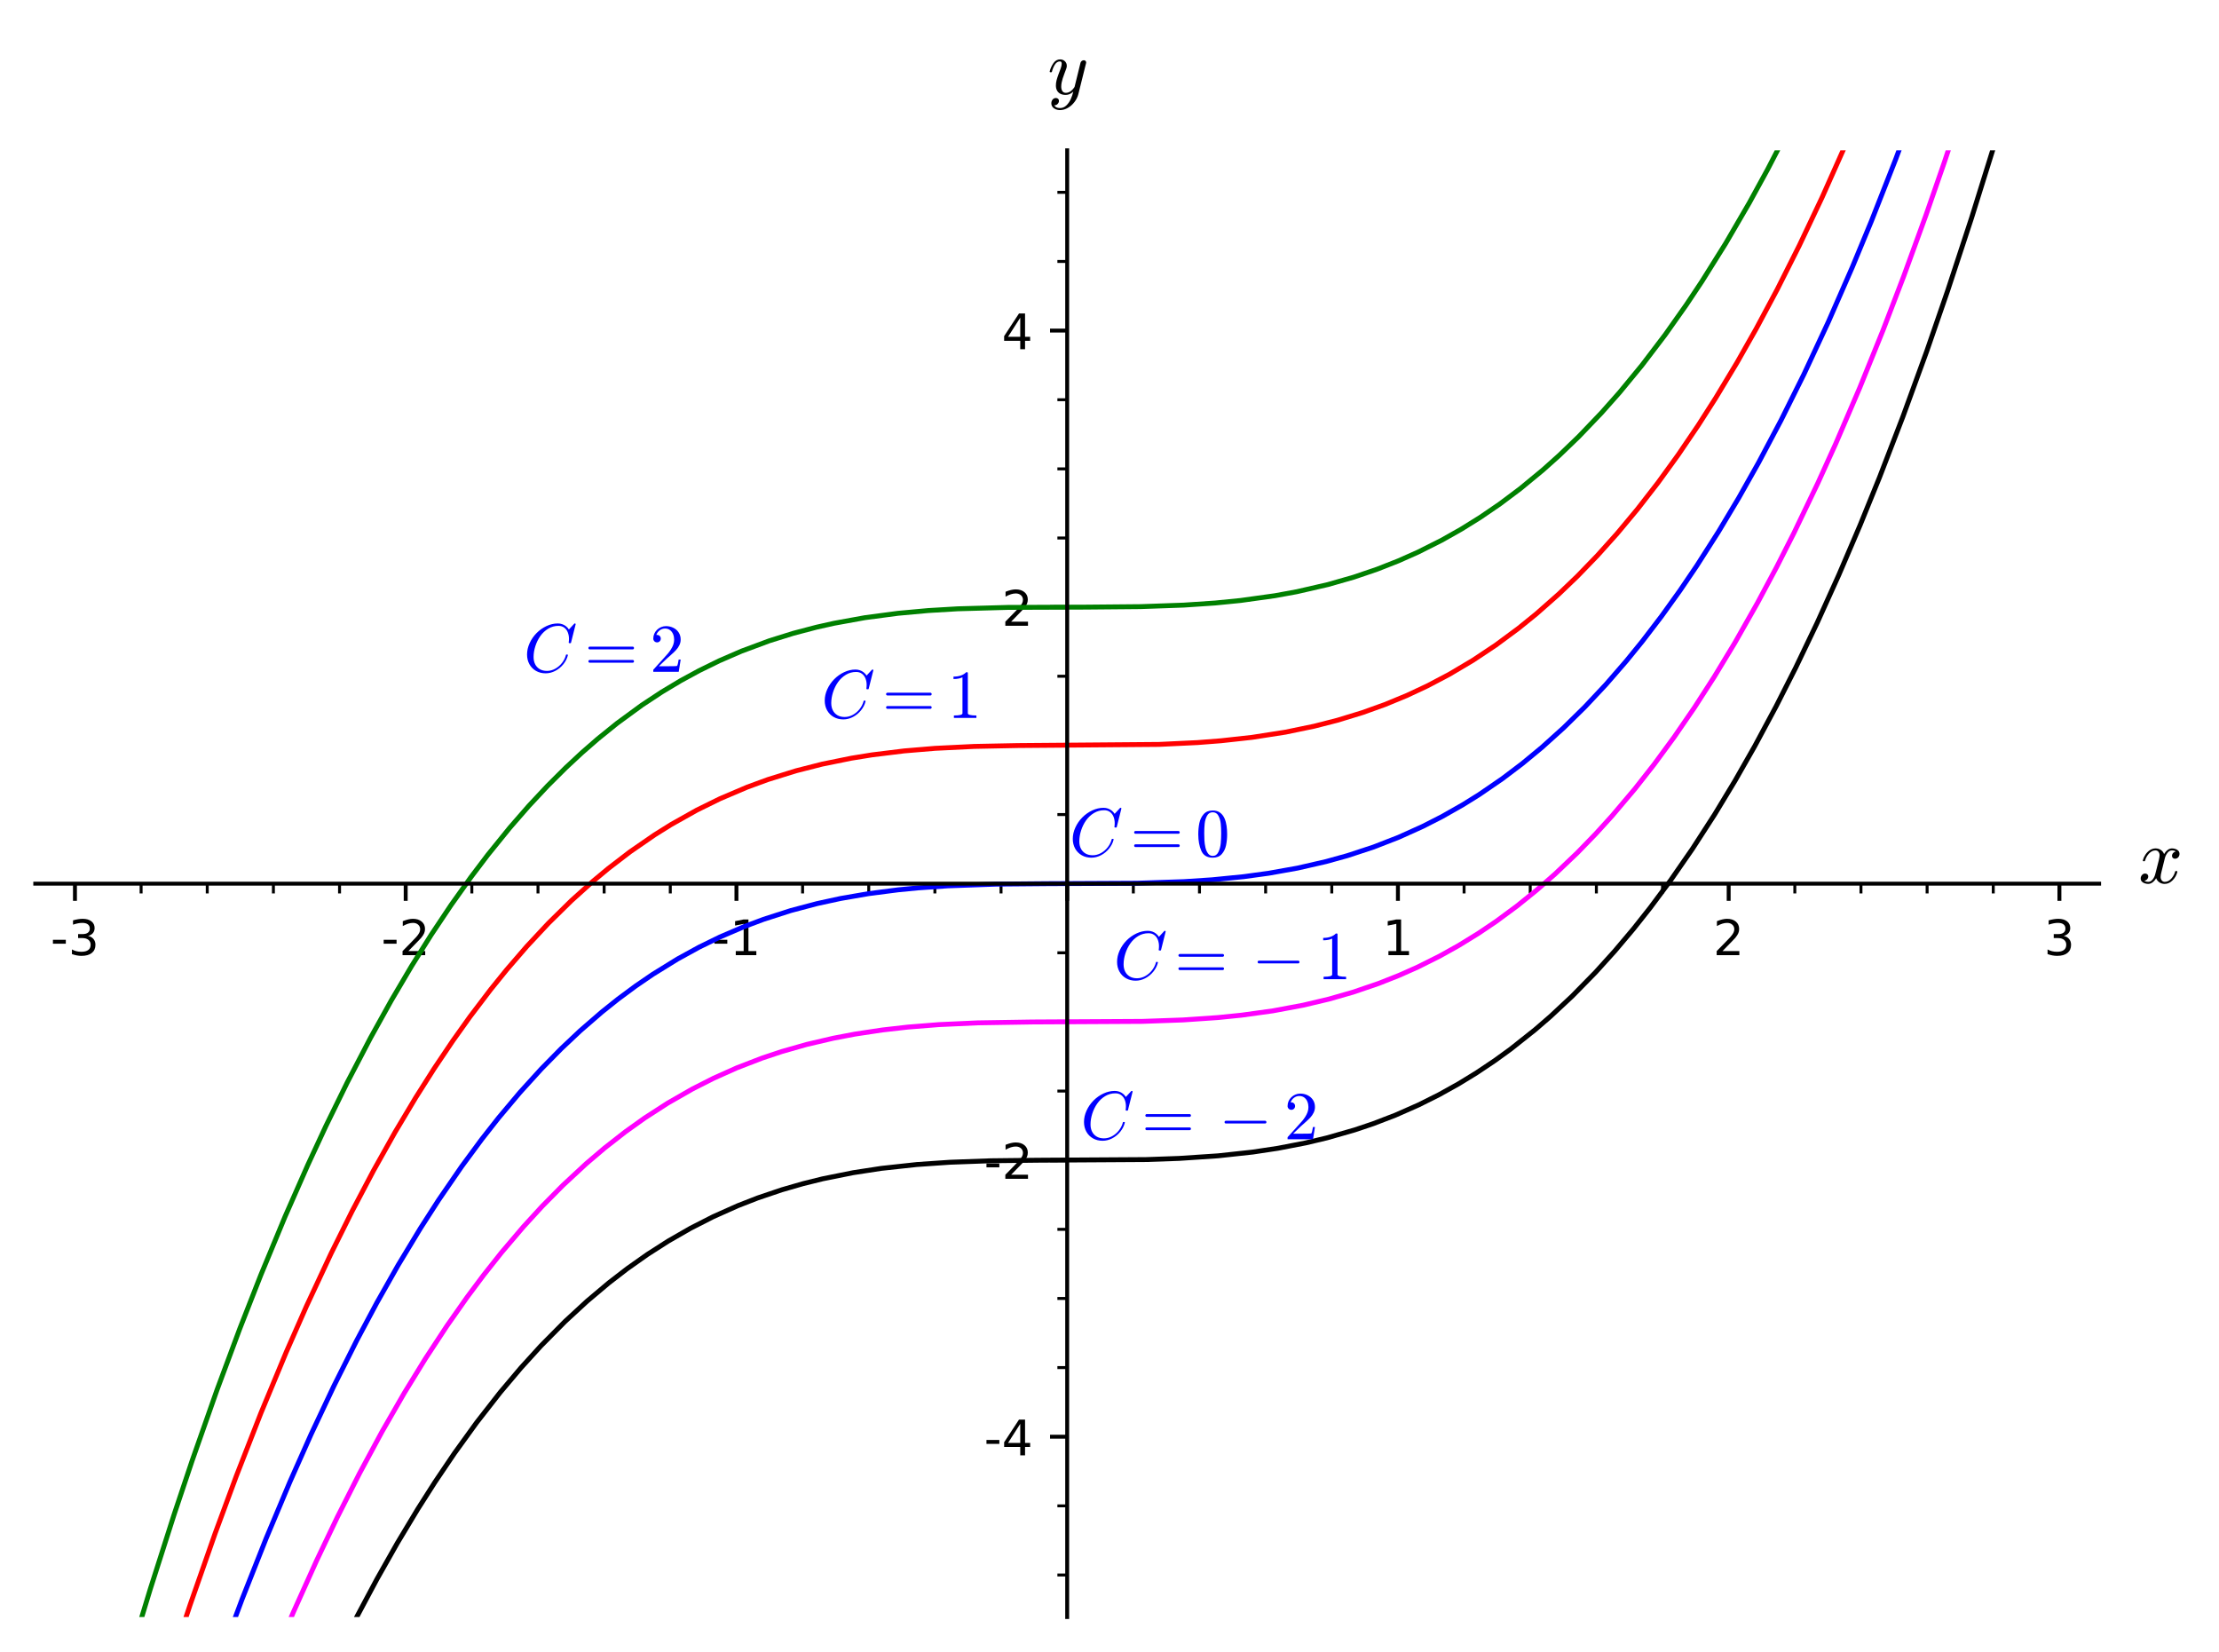 <?xml version="1.0" encoding="utf-8" standalone="no"?>
<!DOCTYPE svg PUBLIC "-//W3C//DTD SVG 1.1//EN"
  "http://www.w3.org/Graphics/SVG/1.1/DTD/svg11.dtd">
<!-- Created with matplotlib (https://matplotlib.org/) -->
<svg height="337.325pt" version="1.1" viewBox="0 0 453.07 337.325" width="453.07pt" xmlns="http://www.w3.org/2000/svg" xmlns:xlink="http://www.w3.org/1999/xlink">
 <defs>
  <style type="text/css">
*{stroke-linecap:butt;stroke-linejoin:round;}
  </style>
 </defs>
 <g id="figure_1">
  <g id="patch_1">
   <path d="M 0 337.325 
L 453.07 337.325 
L 453.07 0 
L 0 0 
z
" style="fill:#ffffff;"/>
  </g>
  <g id="axes_1">
   <g id="patch_2">
    <path d="M 7.2 330.125 
L 428.59 330.125 
L 428.59 30.685 
L 7.2 30.685 
z
" style="fill:#ffffff;"/>
   </g>
   <g id="matplotlib.axis_1">
    <g id="xtick_1">
     <g id="line2d_1">
      <defs>
       <path d="M 0 0 
L 0 3.5 
" id="mde873151f9" style="stroke:#000000;stroke-width:0.8;"/>
      </defs>
      <g>
       <use style="stroke:#000000;stroke-width:0.8;" x="15.304" xlink:href="#mde873151f9" y="180.405"/>
      </g>
     </g>
     <g id="text_1">
      <!-- -3 -->
      <defs>
       <path d="M 4.891 31.391 
L 31.203 31.391 
L 31.203 23.391 
L 4.891 23.391 
z
" id="DejaVuSans-45"/>
       <path d="M 40.578 39.312 
Q 47.656 37.797 51.625 33 
Q 55.609 28.219 55.609 21.188 
Q 55.609 10.406 48.188 4.484 
Q 40.766 -1.422 27.094 -1.422 
Q 22.516 -1.422 17.656 -0.516 
Q 12.797 0.391 7.625 2.203 
L 7.625 11.719 
Q 11.719 9.328 16.594 8.109 
Q 21.484 6.891 26.812 6.891 
Q 36.078 6.891 40.938 10.547 
Q 45.797 14.203 45.797 21.188 
Q 45.797 27.641 41.281 31.266 
Q 36.766 34.906 28.719 34.906 
L 20.219 34.906 
L 20.219 43.016 
L 29.109 43.016 
Q 36.375 43.016 40.234 45.922 
Q 44.094 48.828 44.094 54.297 
Q 44.094 59.906 40.109 62.906 
Q 36.141 65.922 28.719 65.922 
Q 24.656 65.922 20.016 65.031 
Q 15.375 64.156 9.812 62.312 
L 9.812 71.094 
Q 15.438 72.656 20.344 73.438 
Q 25.25 74.219 29.594 74.219 
Q 40.828 74.219 47.359 69.109 
Q 53.906 64.016 53.906 55.328 
Q 53.906 49.266 50.438 45.094 
Q 46.969 40.922 40.578 39.312 
z
" id="DejaVuSans-51"/>
      </defs>
      <g transform="translate(10.318 195.003)scale(0.1 -0.1)">
       <use xlink:href="#DejaVuSans-45"/>
       <use x="36.084" xlink:href="#DejaVuSans-51"/>
      </g>
     </g>
    </g>
    <g id="xtick_2">
     <g id="line2d_2">
      <g>
       <use style="stroke:#000000;stroke-width:0.8;" x="82.834" xlink:href="#mde873151f9" y="180.405"/>
      </g>
     </g>
     <g id="text_2">
      <!-- -2 -->
      <defs>
       <path d="M 19.188 8.297 
L 53.609 8.297 
L 53.609 0 
L 7.328 0 
L 7.328 8.297 
Q 12.938 14.109 22.625 23.891 
Q 32.328 33.688 34.812 36.531 
Q 39.547 41.844 41.422 45.531 
Q 43.312 49.219 43.312 52.781 
Q 43.312 58.594 39.234 62.25 
Q 35.156 65.922 28.609 65.922 
Q 23.969 65.922 18.812 64.312 
Q 13.672 62.703 7.812 59.422 
L 7.812 69.391 
Q 13.766 71.781 18.938 73 
Q 24.125 74.219 28.422 74.219 
Q 39.75 74.219 46.484 68.547 
Q 53.219 62.891 53.219 53.422 
Q 53.219 48.922 51.531 44.891 
Q 49.859 40.875 45.406 35.406 
Q 44.188 33.984 37.641 27.219 
Q 31.109 20.453 19.188 8.297 
z
" id="DejaVuSans-50"/>
      </defs>
      <g transform="translate(77.849 195.003)scale(0.1 -0.1)">
       <use xlink:href="#DejaVuSans-45"/>
       <use x="36.084" xlink:href="#DejaVuSans-50"/>
      </g>
     </g>
    </g>
    <g id="xtick_3">
     <g id="line2d_3">
      <g>
       <use style="stroke:#000000;stroke-width:0.8;" x="150.365" xlink:href="#mde873151f9" y="180.405"/>
      </g>
     </g>
     <g id="text_3">
      <!-- -1 -->
      <defs>
       <path d="M 12.406 8.297 
L 28.516 8.297 
L 28.516 63.922 
L 10.984 60.406 
L 10.984 69.391 
L 28.422 72.906 
L 38.281 72.906 
L 38.281 8.297 
L 54.391 8.297 
L 54.391 0 
L 12.406 0 
z
" id="DejaVuSans-49"/>
      </defs>
      <g transform="translate(145.379 195.003)scale(0.1 -0.1)">
       <use xlink:href="#DejaVuSans-45"/>
       <use x="36.084" xlink:href="#DejaVuSans-49"/>
      </g>
     </g>
    </g>
    <g id="xtick_4">
     <g id="line2d_4">
      <g>
       <use style="stroke:#000000;stroke-width:0.8;" x="217.895" xlink:href="#mde873151f9" y="180.405"/>
      </g>
     </g>
    </g>
    <g id="xtick_5">
     <g id="line2d_5">
      <g>
       <use style="stroke:#000000;stroke-width:0.8;" x="285.425" xlink:href="#mde873151f9" y="180.405"/>
      </g>
     </g>
     <g id="text_4">
      <!-- 1 -->
      <g transform="translate(282.244 195.003)scale(0.1 -0.1)">
       <use xlink:href="#DejaVuSans-49"/>
      </g>
     </g>
    </g>
    <g id="xtick_6">
     <g id="line2d_6">
      <g>
       <use style="stroke:#000000;stroke-width:0.8;" x="352.956" xlink:href="#mde873151f9" y="180.405"/>
      </g>
     </g>
     <g id="text_5">
      <!-- 2 -->
      <g transform="translate(349.775 195.003)scale(0.1 -0.1)">
       <use xlink:href="#DejaVuSans-50"/>
      </g>
     </g>
    </g>
    <g id="xtick_7">
     <g id="line2d_7">
      <g>
       <use style="stroke:#000000;stroke-width:0.8;" x="420.486" xlink:href="#mde873151f9" y="180.405"/>
      </g>
     </g>
     <g id="text_6">
      <!-- 3 -->
      <g transform="translate(417.305 195.003)scale(0.1 -0.1)">
       <use xlink:href="#DejaVuSans-51"/>
      </g>
     </g>
    </g>
    <g id="xtick_8">
     <g id="line2d_8">
      <defs>
       <path d="M 0 0 
L 0 2 
" id="m29f8d4b87f" style="stroke:#000000;stroke-width:0.6;"/>
      </defs>
      <g>
       <use style="stroke:#000000;stroke-width:0.6;" x="28.81" xlink:href="#m29f8d4b87f" y="180.405"/>
      </g>
     </g>
    </g>
    <g id="xtick_9">
     <g id="line2d_9">
      <g>
       <use style="stroke:#000000;stroke-width:0.6;" x="42.316" xlink:href="#m29f8d4b87f" y="180.405"/>
      </g>
     </g>
    </g>
    <g id="xtick_10">
     <g id="line2d_10">
      <g>
       <use style="stroke:#000000;stroke-width:0.6;" x="55.822" xlink:href="#m29f8d4b87f" y="180.405"/>
      </g>
     </g>
    </g>
    <g id="xtick_11">
     <g id="line2d_11">
      <g>
       <use style="stroke:#000000;stroke-width:0.6;" x="69.328" xlink:href="#m29f8d4b87f" y="180.405"/>
      </g>
     </g>
    </g>
    <g id="xtick_12">
     <g id="line2d_12">
      <g>
       <use style="stroke:#000000;stroke-width:0.6;" x="96.34" xlink:href="#m29f8d4b87f" y="180.405"/>
      </g>
     </g>
    </g>
    <g id="xtick_13">
     <g id="line2d_13">
      <g>
       <use style="stroke:#000000;stroke-width:0.6;" x="109.846" xlink:href="#m29f8d4b87f" y="180.405"/>
      </g>
     </g>
    </g>
    <g id="xtick_14">
     <g id="line2d_14">
      <g>
       <use style="stroke:#000000;stroke-width:0.6;" x="123.352" xlink:href="#m29f8d4b87f" y="180.405"/>
      </g>
     </g>
    </g>
    <g id="xtick_15">
     <g id="line2d_15">
      <g>
       <use style="stroke:#000000;stroke-width:0.6;" x="136.858" xlink:href="#m29f8d4b87f" y="180.405"/>
      </g>
     </g>
    </g>
    <g id="xtick_16">
     <g id="line2d_16">
      <g>
       <use style="stroke:#000000;stroke-width:0.6;" x="163.871" xlink:href="#m29f8d4b87f" y="180.405"/>
      </g>
     </g>
    </g>
    <g id="xtick_17">
     <g id="line2d_17">
      <g>
       <use style="stroke:#000000;stroke-width:0.6;" x="177.377" xlink:href="#m29f8d4b87f" y="180.405"/>
      </g>
     </g>
    </g>
    <g id="xtick_18">
     <g id="line2d_18">
      <g>
       <use style="stroke:#000000;stroke-width:0.6;" x="190.883" xlink:href="#m29f8d4b87f" y="180.405"/>
      </g>
     </g>
    </g>
    <g id="xtick_19">
     <g id="line2d_19">
      <g>
       <use style="stroke:#000000;stroke-width:0.6;" x="204.389" xlink:href="#m29f8d4b87f" y="180.405"/>
      </g>
     </g>
    </g>
    <g id="xtick_20">
     <g id="line2d_20">
      <g>
       <use style="stroke:#000000;stroke-width:0.6;" x="231.401" xlink:href="#m29f8d4b87f" y="180.405"/>
      </g>
     </g>
    </g>
    <g id="xtick_21">
     <g id="line2d_21">
      <g>
       <use style="stroke:#000000;stroke-width:0.6;" x="244.907" xlink:href="#m29f8d4b87f" y="180.405"/>
      </g>
     </g>
    </g>
    <g id="xtick_22">
     <g id="line2d_22">
      <g>
       <use style="stroke:#000000;stroke-width:0.6;" x="258.413" xlink:href="#m29f8d4b87f" y="180.405"/>
      </g>
     </g>
    </g>
    <g id="xtick_23">
     <g id="line2d_23">
      <g>
       <use style="stroke:#000000;stroke-width:0.6;" x="271.919" xlink:href="#m29f8d4b87f" y="180.405"/>
      </g>
     </g>
    </g>
    <g id="xtick_24">
     <g id="line2d_24">
      <g>
       <use style="stroke:#000000;stroke-width:0.6;" x="298.932" xlink:href="#m29f8d4b87f" y="180.405"/>
      </g>
     </g>
    </g>
    <g id="xtick_25">
     <g id="line2d_25">
      <g>
       <use style="stroke:#000000;stroke-width:0.6;" x="312.438" xlink:href="#m29f8d4b87f" y="180.405"/>
      </g>
     </g>
    </g>
    <g id="xtick_26">
     <g id="line2d_26">
      <g>
       <use style="stroke:#000000;stroke-width:0.6;" x="325.944" xlink:href="#m29f8d4b87f" y="180.405"/>
      </g>
     </g>
    </g>
    <g id="xtick_27">
     <g id="line2d_27">
      <g>
       <use style="stroke:#000000;stroke-width:0.6;" x="339.45" xlink:href="#m29f8d4b87f" y="180.405"/>
      </g>
     </g>
    </g>
    <g id="xtick_28">
     <g id="line2d_28">
      <g>
       <use style="stroke:#000000;stroke-width:0.6;" x="366.462" xlink:href="#m29f8d4b87f" y="180.405"/>
      </g>
     </g>
    </g>
    <g id="xtick_29">
     <g id="line2d_29">
      <g>
       <use style="stroke:#000000;stroke-width:0.6;" x="379.968" xlink:href="#m29f8d4b87f" y="180.405"/>
      </g>
     </g>
    </g>
    <g id="xtick_30">
     <g id="line2d_30">
      <g>
       <use style="stroke:#000000;stroke-width:0.6;" x="393.474" xlink:href="#m29f8d4b87f" y="180.405"/>
      </g>
     </g>
    </g>
    <g id="xtick_31">
     <g id="line2d_31">
      <g>
       <use style="stroke:#000000;stroke-width:0.6;" x="406.98" xlink:href="#m29f8d4b87f" y="180.405"/>
      </g>
     </g>
    </g>
    <g id="text_7">
     <!-- $x$ -->
     <defs>
      <path d="M 7.812 2.875 
Q 9.578 1.516 12.797 1.516 
Q 15.922 1.516 18.312 4.516 
Q 20.703 7.516 21.578 11.078 
L 26.125 28.812 
Q 27.203 33.641 27.203 35.406 
Q 27.203 37.891 25.812 39.75 
Q 24.422 41.609 21.922 41.609 
Q 18.75 41.609 15.969 39.625 
Q 13.188 37.641 11.281 34.594 
Q 9.375 31.547 8.594 28.422 
Q 8.406 27.781 7.812 27.781 
L 6.594 27.781 
Q 5.812 27.781 5.812 28.719 
L 5.812 29 
Q 6.781 32.719 9.125 36.25 
Q 11.469 39.797 14.859 41.984 
Q 18.266 44.188 22.125 44.188 
Q 25.781 44.188 28.734 42.234 
Q 31.688 40.281 32.906 36.922 
Q 34.625 39.984 37.281 42.078 
Q 39.938 44.188 43.109 44.188 
Q 45.266 44.188 47.5 43.422 
Q 49.75 42.672 51.172 41.109 
Q 52.594 39.547 52.594 37.203 
Q 52.594 34.672 50.953 32.828 
Q 49.312 31 46.781 31 
Q 45.172 31 44.094 32.031 
Q 43.016 33.062 43.016 34.625 
Q 43.016 36.719 44.453 38.297 
Q 45.906 39.891 47.906 40.188 
Q 46.094 41.609 42.922 41.609 
Q 39.703 41.609 37.328 38.625 
Q 34.969 35.641 33.984 31.984 
L 29.594 14.312 
Q 28.516 10.297 28.516 7.719 
Q 28.516 5.172 29.953 3.344 
Q 31.391 1.516 33.797 1.516 
Q 38.484 1.516 42.156 5.641 
Q 45.844 9.766 47.016 14.703 
Q 47.219 15.281 47.797 15.281 
L 49.031 15.281 
Q 49.422 15.281 49.656 15.016 
Q 49.906 14.75 49.906 14.406 
Q 49.906 14.312 49.812 14.109 
Q 48.391 8.156 43.844 3.516 
Q 39.312 -1.125 33.594 -1.125 
Q 29.938 -1.125 26.984 0.844 
Q 24.031 2.828 22.797 6.203 
Q 21.234 3.266 18.469 1.062 
Q 15.719 -1.125 12.594 -1.125 
Q 10.453 -1.125 8.172 -0.359 
Q 5.906 0.391 4.484 1.953 
Q 3.078 3.516 3.078 5.906 
Q 3.078 8.25 4.703 10.172 
Q 6.344 12.109 8.797 12.109 
Q 10.453 12.109 11.578 11.109 
Q 12.703 10.109 12.703 8.5 
Q 12.703 6.391 11.297 4.828 
Q 9.906 3.266 7.812 2.875 
z
" id="Cmmi10-120"/>
     </defs>
     <g transform="translate(436.59 180.405)scale(0.16 -0.16)">
      <use transform="translate(0 0.812)" xlink:href="#Cmmi10-120"/>
     </g>
    </g>
   </g>
   <g id="matplotlib.axis_2">
    <g id="ytick_1">
     <g id="line2d_32">
      <defs>
       <path d="M 0 0 
L -3.5 0 
" id="m44ef694bed" style="stroke:#000000;stroke-width:0.8;"/>
      </defs>
      <g>
       <use style="stroke:#000000;stroke-width:0.8;" x="217.895" xlink:href="#m44ef694bed" y="293.316"/>
      </g>
     </g>
     <g id="text_8">
      <!-- -4 -->
      <defs>
       <path d="M 37.797 64.312 
L 12.891 25.391 
L 37.797 25.391 
z
M 35.203 72.906 
L 47.609 72.906 
L 47.609 25.391 
L 58.016 25.391 
L 58.016 17.188 
L 47.609 17.188 
L 47.609 0 
L 37.797 0 
L 37.797 17.188 
L 4.891 17.188 
L 4.891 26.703 
z
" id="DejaVuSans-52"/>
      </defs>
      <g transform="translate(200.925 297.115)scale(0.1 -0.1)">
       <use xlink:href="#DejaVuSans-45"/>
       <use x="36.084" xlink:href="#DejaVuSans-52"/>
      </g>
     </g>
    </g>
    <g id="ytick_2">
     <g id="line2d_33">
      <g>
       <use style="stroke:#000000;stroke-width:0.8;" x="217.895" xlink:href="#m44ef694bed" y="236.861"/>
      </g>
     </g>
     <g id="text_9">
      <!-- -2 -->
      <g transform="translate(200.925 240.66)scale(0.1 -0.1)">
       <use xlink:href="#DejaVuSans-45"/>
       <use x="36.084" xlink:href="#DejaVuSans-50"/>
      </g>
     </g>
    </g>
    <g id="ytick_3">
     <g id="line2d_34">
      <g>
       <use style="stroke:#000000;stroke-width:0.8;" x="217.895" xlink:href="#m44ef694bed" y="180.405"/>
      </g>
     </g>
    </g>
    <g id="ytick_4">
     <g id="line2d_35">
      <g>
       <use style="stroke:#000000;stroke-width:0.8;" x="217.895" xlink:href="#m44ef694bed" y="123.949"/>
      </g>
     </g>
     <g id="text_10">
      <!-- 2 -->
      <g transform="translate(204.532 127.749)scale(0.1 -0.1)">
       <use xlink:href="#DejaVuSans-50"/>
      </g>
     </g>
    </g>
    <g id="ytick_5">
     <g id="line2d_36">
      <g>
       <use style="stroke:#000000;stroke-width:0.8;" x="217.895" xlink:href="#m44ef694bed" y="67.494"/>
      </g>
     </g>
     <g id="text_11">
      <!-- 4 -->
      <g transform="translate(204.532 71.293)scale(0.1 -0.1)">
       <use xlink:href="#DejaVuSans-52"/>
      </g>
     </g>
    </g>
    <g id="ytick_6">
     <g id="line2d_37">
      <defs>
       <path d="M 0 0 
L -2 0 
" id="m29e2a82bbf" style="stroke:#000000;stroke-width:0.6;"/>
      </defs>
      <g>
       <use style="stroke:#000000;stroke-width:0.6;" x="217.895" xlink:href="#m29e2a82bbf" y="321.544"/>
      </g>
     </g>
    </g>
    <g id="ytick_7">
     <g id="line2d_38">
      <g>
       <use style="stroke:#000000;stroke-width:0.6;" x="217.895" xlink:href="#m29e2a82bbf" y="307.43"/>
      </g>
     </g>
    </g>
    <g id="ytick_8">
     <g id="line2d_39">
      <g>
       <use style="stroke:#000000;stroke-width:0.6;" x="217.895" xlink:href="#m29e2a82bbf" y="279.202"/>
      </g>
     </g>
    </g>
    <g id="ytick_9">
     <g id="line2d_40">
      <g>
       <use style="stroke:#000000;stroke-width:0.6;" x="217.895" xlink:href="#m29e2a82bbf" y="265.088"/>
      </g>
     </g>
    </g>
    <g id="ytick_10">
     <g id="line2d_41">
      <g>
       <use style="stroke:#000000;stroke-width:0.6;" x="217.895" xlink:href="#m29e2a82bbf" y="250.974"/>
      </g>
     </g>
    </g>
    <g id="ytick_11">
     <g id="line2d_42">
      <g>
       <use style="stroke:#000000;stroke-width:0.6;" x="217.895" xlink:href="#m29e2a82bbf" y="222.747"/>
      </g>
     </g>
    </g>
    <g id="ytick_12">
     <g id="line2d_43">
      <g>
       <use style="stroke:#000000;stroke-width:0.6;" x="217.895" xlink:href="#m29e2a82bbf" y="208.633"/>
      </g>
     </g>
    </g>
    <g id="ytick_13">
     <g id="line2d_44">
      <g>
       <use style="stroke:#000000;stroke-width:0.6;" x="217.895" xlink:href="#m29e2a82bbf" y="194.519"/>
      </g>
     </g>
    </g>
    <g id="ytick_14">
     <g id="line2d_45">
      <g>
       <use style="stroke:#000000;stroke-width:0.6;" x="217.895" xlink:href="#m29e2a82bbf" y="166.291"/>
      </g>
     </g>
    </g>
    <g id="ytick_15">
     <g id="line2d_46">
      <g>
       <use style="stroke:#000000;stroke-width:0.6;" x="217.895" xlink:href="#m29e2a82bbf" y="152.177"/>
      </g>
     </g>
    </g>
    <g id="ytick_16">
     <g id="line2d_47">
      <g>
       <use style="stroke:#000000;stroke-width:0.6;" x="217.895" xlink:href="#m29e2a82bbf" y="138.063"/>
      </g>
     </g>
    </g>
    <g id="ytick_17">
     <g id="line2d_48">
      <g>
       <use style="stroke:#000000;stroke-width:0.6;" x="217.895" xlink:href="#m29e2a82bbf" y="109.836"/>
      </g>
     </g>
    </g>
    <g id="ytick_18">
     <g id="line2d_49">
      <g>
       <use style="stroke:#000000;stroke-width:0.6;" x="217.895" xlink:href="#m29e2a82bbf" y="95.722"/>
      </g>
     </g>
    </g>
    <g id="ytick_19">
     <g id="line2d_50">
      <g>
       <use style="stroke:#000000;stroke-width:0.6;" x="217.895" xlink:href="#m29e2a82bbf" y="81.608"/>
      </g>
     </g>
    </g>
    <g id="ytick_20">
     <g id="line2d_51">
      <g>
       <use style="stroke:#000000;stroke-width:0.6;" x="217.895" xlink:href="#m29e2a82bbf" y="53.38"/>
      </g>
     </g>
    </g>
    <g id="ytick_21">
     <g id="line2d_52">
      <g>
       <use style="stroke:#000000;stroke-width:0.6;" x="217.895" xlink:href="#m29e2a82bbf" y="39.266"/>
      </g>
     </g>
    </g>
    <g id="text_12">
     <!-- $y$ -->
     <defs>
      <path d="M 8.406 -14.312 
Q 10.5 -17.922 15.719 -17.922 
Q 20.453 -17.922 23.922 -14.594 
Q 27.391 -11.281 29.516 -6.562 
Q 31.641 -1.859 32.812 3.078 
Q 28.375 -1.125 23.188 -1.125 
Q 19.234 -1.125 16.453 0.234 
Q 13.672 1.609 12.125 4.312 
Q 10.594 7.031 10.594 10.891 
Q 10.594 14.156 11.469 17.594 
Q 12.359 21.047 13.938 25.266 
Q 15.531 29.5 16.703 32.625 
Q 18.016 36.281 18.016 38.625 
Q 18.016 41.609 15.828 41.609 
Q 11.859 41.609 9.297 37.531 
Q 6.734 33.453 5.516 28.422 
Q 5.328 27.781 4.688 27.781 
L 3.516 27.781 
Q 2.688 27.781 2.688 28.719 
L 2.688 29 
Q 4.297 34.969 7.609 39.578 
Q 10.938 44.188 16.016 44.188 
Q 19.578 44.188 22.047 41.844 
Q 24.516 39.5 24.516 35.891 
Q 24.516 34.031 23.688 31.984 
Q 23.25 30.766 21.688 26.656 
Q 20.125 22.562 19.281 19.875 
Q 18.453 17.188 17.922 14.594 
Q 17.391 12.016 17.391 9.422 
Q 17.391 6.109 18.797 3.812 
Q 20.219 1.516 23.297 1.516 
Q 29.5 1.516 34.422 9.078 
L 42 39.891 
Q 42.328 41.219 43.547 42.156 
Q 44.781 43.109 46.188 43.109 
Q 47.406 43.109 48.312 42.328 
Q 49.219 41.547 49.219 40.281 
Q 49.219 39.703 49.125 39.5 
L 39.203 -0.297 
Q 37.891 -5.422 34.375 -10.109 
Q 30.859 -14.797 25.906 -17.656 
Q 20.953 -20.516 15.578 -20.516 
Q 12.984 -20.516 10.438 -19.5 
Q 7.906 -18.5 6.344 -16.5 
Q 4.781 -14.5 4.781 -11.812 
Q 4.781 -9.078 6.391 -7.078 
Q 8.016 -5.078 10.688 -5.078 
Q 12.312 -5.078 13.406 -6.078 
Q 14.5 -7.078 14.5 -8.688 
Q 14.5 -10.984 12.781 -12.688 
Q 11.078 -14.406 8.797 -14.406 
Q 8.688 -14.359 8.594 -14.328 
Q 8.5 -14.312 8.406 -14.312 
z
" id="Cmmi10-121"/>
     </defs>
     <g transform="translate(213.895 19.325)scale(0.16 -0.16)">
      <use transform="translate(0 0.812)" xlink:href="#Cmmi10-121"/>
     </g>
    </g>
   </g>
   <g id="line2d_53">
    <path clip-path="url(#p4afa689793)" d="M 44.997 338.325 
L 49.451 326.428 
L 54.339 314.081 
L 59.197 302.52 
L 63.521 292.807 
L 68.202 282.891 
L 72.822 273.69 
L 76.938 265.974 
L 81.305 258.264 
L 85.841 250.763 
L 89.544 245.008 
L 94.28 238.118 
L 98.356 232.595 
L 101.782 228.235 
L 106.153 223.034 
L 110.545 218.202 
L 114.586 214.092 
L 118.467 210.437 
L 122.882 206.611 
L 126.192 203.967 
L 129.8 201.294 
L 133.278 198.916 
L 138.335 195.792 
L 142.731 193.379 
L 146.998 191.293 
L 151.981 189.155 
L 155.918 187.679 
L 161.492 185.887 
L 166.847 184.469 
L 171.653 183.426 
L 177.336 182.443 
L 183.441 181.655 
L 187.449 181.267 
L 193.533 180.847 
L 203.435 180.497 
L 213.73 180.407 
L 232.158 180.316 
L 241.725 179.992 
L 247.469 179.615 
L 253.944 178.974 
L 259.068 178.272 
L 264.93 177.226 
L 270.747 175.894 
L 275.119 174.68 
L 280.44 172.93 
L 285.57 170.935 
L 290.469 168.726 
L 294.394 166.727 
L 298.716 164.275 
L 301.988 162.236 
L 306.75 158.971 
L 310.79 155.913 
L 314.825 152.58 
L 319.285 148.56 
L 323.575 144.345 
L 327.89 139.745 
L 332.033 134.975 
L 335.331 130.921 
L 339.217 125.845 
L 343.027 120.542 
L 346.425 115.531 
L 350.887 108.538 
L 355.037 101.598 
L 359.066 94.447 
L 363.658 85.781 
L 368.316 76.418 
L 373.321 65.688 
L 378.216 54.504 
L 382.072 45.201 
L 387.064 32.488 
L 391.562 20.373 
L 396.704 5.733 
L 398.972 -1 
L 398.972 -1 
" style="fill:none;stroke:#0000ff;stroke-linecap:square;"/>
   </g>
   <g id="line2d_54">
    <path clip-path="url(#p4afa689793)" d="M 35.254 338.325 
L 38.837 327.58 
L 43.935 313.02 
L 48.263 301.311 
L 53.286 288.452 
L 58.445 276.038 
L 62.571 266.668 
L 67.624 255.853 
L 71.914 247.226 
L 76.272 238.965 
L 80.662 231.141 
L 84.881 224.08 
L 88.635 218.163 
L 92.467 212.467 
L 95.976 207.547 
L 100.193 201.998 
L 103.454 197.971 
L 107.562 193.214 
L 111.965 188.495 
L 116.656 183.88 
L 121.04 179.937 
L 124.233 177.282 
L 128.621 173.916 
L 133.652 170.444 
L 137.073 168.307 
L 142.274 165.39 
L 147.051 163.041 
L 152.576 160.692 
L 156.798 159.145 
L 162.532 157.362 
L 167.873 156.001 
L 173.825 154.792 
L 178.05 154.11 
L 184.6 153.305 
L 190.903 152.778 
L 198.919 152.386 
L 207.804 152.209 
L 236.638 151.976 
L 244.52 151.601 
L 249.298 151.231 
L 255.646 150.533 
L 262.469 149.471 
L 268.33 148.258 
L 273.057 147.049 
L 278.177 145.484 
L 282.774 143.834 
L 287.261 141.98 
L 291.435 140.026 
L 295.915 137.667 
L 300.74 134.805 
L 305.381 131.718 
L 310.043 128.271 
L 313.675 125.331 
L 318.282 121.268 
L 322.063 117.642 
L 326.146 113.42 
L 330.17 108.936 
L 334.331 103.947 
L 338.526 98.544 
L 342.657 92.843 
L 346.757 86.8 
L 350.311 81.24 
L 354.682 73.981 
L 358.568 67.125 
L 362.887 59.048 
L 367.374 50.131 
L 372.035 40.285 
L 376.528 30.211 
L 380.762 20.183 
L 384.527 10.815 
L 389.044 -1 
L 389.044 -1 
" style="fill:none;stroke:#ff0000;stroke-linecap:square;"/>
   </g>
   <g id="line2d_55">
    <path clip-path="url(#p4afa689793)" d="M 26.453 338.325 
L 30.693 324.39 
L 35.551 309.188 
L 39.23 298.2 
L 44.289 283.813 
L 48.954 271.27 
L 53.249 260.316 
L 58.209 248.36 
L 62.847 237.832 
L 66.552 229.861 
L 70.875 221.041 
L 75.656 211.874 
L 79.88 204.271 
L 84.042 197.221 
L 88.024 190.875 
L 92.117 184.745 
L 96.169 179.056 
L 99.589 174.541 
L 104.109 168.961 
L 107.966 164.537 
L 111.817 160.419 
L 115.529 156.723 
L 118.812 153.67 
L 122.047 150.853 
L 126.016 147.647 
L 131.063 143.952 
L 135.169 141.247 
L 138.983 138.963 
L 142.753 136.913 
L 146.854 134.904 
L 151.393 132.935 
L 157.093 130.817 
L 161.99 129.288 
L 166.706 128.048 
L 170.314 127.241 
L 176.611 126.099 
L 183.353 125.209 
L 189.54 124.646 
L 195.549 124.29 
L 205.871 124.003 
L 221.578 123.948 
L 232.832 123.848 
L 241.717 123.536 
L 248.113 123.106 
L 253.274 122.596 
L 260.283 121.622 
L 264.808 120.795 
L 271.16 119.332 
L 276.392 117.834 
L 281.147 116.218 
L 285.5 114.509 
L 289.507 112.729 
L 294.333 110.304 
L 298.348 108.039 
L 302.214 105.633 
L 306.228 102.891 
L 310.412 99.755 
L 314.99 95.982 
L 318.331 92.995 
L 322.332 89.146 
L 326.977 84.293 
L 330.661 80.138 
L 335.249 74.569 
L 339.984 68.349 
L 344.299 62.242 
L 347.484 57.459 
L 352.335 49.709 
L 357.15 41.443 
L 360.883 34.628 
L 365.048 26.593 
L 369.117 18.291 
L 373.71 8.37 
L 377.81 -1 
L 377.81 -1 
" style="fill:none;stroke:#008000;stroke-linecap:square;"/>
   </g>
   <g id="line2d_56">
    <path clip-path="url(#p4afa689793)" d="M 55.982 338.325 
L 59.912 329.105 
L 64.666 318.554 
L 68.882 309.728 
L 73.394 300.82 
L 77.995 292.291 
L 82.568 284.353 
L 86.837 277.41 
L 91.263 270.675 
L 95.369 264.833 
L 98.728 260.336 
L 102.409 255.692 
L 106.848 250.472 
L 110.711 246.255 
L 114.92 241.995 
L 119.696 237.564 
L 123.453 234.369 
L 127.71 231.044 
L 131.64 228.24 
L 136.343 225.204 
L 141.383 222.318 
L 145.706 220.127 
L 150.431 218.014 
L 155.577 216.027 
L 159.647 214.671 
L 164.727 213.225 
L 170.143 211.96 
L 174.566 211.118 
L 180.163 210.274 
L 185.361 209.685 
L 191.707 209.181 
L 199.611 208.82 
L 210.712 208.644 
L 233.237 208.522 
L 241.548 208.228 
L 248.671 207.742 
L 253.476 207.256 
L 259.936 206.363 
L 266.085 205.214 
L 271.378 203.959 
L 276.264 202.557 
L 281.461 200.785 
L 285.638 199.134 
L 289.453 197.438 
L 293.943 195.195 
L 297.827 193.029 
L 301.867 190.542 
L 305.461 188.118 
L 309.71 184.985 
L 313.698 181.767 
L 317.488 178.451 
L 322.077 174.084 
L 325.792 170.254 
L 329.117 166.597 
L 333.799 161.061 
L 337.693 156.103 
L 341.852 150.44 
L 345.964 144.454 
L 350.016 138.168 
L 354.23 131.209 
L 358.848 123.072 
L 362.755 115.757 
L 366.281 108.809 
L 371.205 98.537 
L 374.826 90.55 
L 379.723 79.148 
L 384.491 67.362 
L 388.71 56.355 
L 393.242 43.912 
L 397.001 33.089 
L 401.573 19.299 
L 405.882 5.659 
L 407.915 -1 
L 407.915 -1 
" style="fill:none;stroke:#ff00ff;stroke-linecap:square;"/>
   </g>
   <g id="line2d_57">
    <path clip-path="url(#p4afa689793)" d="M 68.703 338.325 
L 72.948 329.904 
L 76.97 322.372 
L 81.13 315.019 
L 85.307 308.074 
L 88.8 302.594 
L 92.787 296.689 
L 97.338 290.395 
L 102.14 284.25 
L 106.387 279.223 
L 110.448 274.76 
L 115.384 269.773 
L 119.86 265.648 
L 124.294 261.916 
L 128.057 259.014 
L 132.183 256.1 
L 136.407 253.393 
L 141.003 250.751 
L 145.635 248.389 
L 150.635 246.157 
L 154.728 244.561 
L 159.618 242.908 
L 163.956 241.655 
L 167.958 240.665 
L 174.199 239.41 
L 179.946 238.53 
L 187.174 237.746 
L 193.946 237.28 
L 202.297 236.976 
L 211.912 236.867 
L 234.032 236.732 
L 240.737 236.496 
L 248.694 235.968 
L 255.784 235.199 
L 260.937 234.424 
L 266.616 233.327 
L 270.923 232.305 
L 276.612 230.675 
L 280.364 229.412 
L 284.908 227.666 
L 289.644 225.576 
L 293.796 223.501 
L 297.766 221.293 
L 301.447 219.04 
L 305.201 216.528 
L 308.419 214.196 
L 313.428 210.222 
L 316.549 207.525 
L 320.983 203.388 
L 325.758 198.519 
L 329.671 194.192 
L 333.504 189.651 
L 336.927 185.332 
L 341.092 179.732 
L 345.542 173.314 
L 350.097 166.267 
L 354.254 159.395 
L 358.263 152.359 
L 362.641 144.204 
L 366.651 136.287 
L 371.014 127.176 
L 375.453 117.359 
L 379.791 107.213 
L 383.745 97.479 
L 388.522 85.085 
L 393.407 71.673 
L 397.691 59.279 
L 402.543 44.511 
L 407.287 29.302 
L 411.506 15.121 
L 416.088 -1 
L 416.088 -1 
" style="fill:none;stroke:#000000;stroke-linecap:square;"/>
   </g>
   <g id="patch_3">
    <path d="M 217.895 330.125 
L 217.895 30.685 
" style="fill:none;stroke:#000000;stroke-linecap:square;stroke-linejoin:miter;stroke-width:0.8;"/>
   </g>
   <g id="patch_4">
    <path d="M 7.2 180.405 
L 428.59 180.405 
" style="fill:none;stroke:#000000;stroke-linecap:square;stroke-linejoin:miter;stroke-width:0.8;"/>
   </g>
   <g id="text_13">
    <!-- $C=0$ -->
    <defs>
     <path d="M 14.594 21.578 
Q 14.594 15.578 16.906 11.016 
Q 19.234 6.453 23.656 3.875 
Q 28.078 1.312 34.078 1.312 
Q 40.375 1.312 46.203 4.531 
Q 52.047 7.766 56.172 13.156 
Q 60.297 18.562 61.812 24.609 
Q 62.016 25.203 62.594 25.203 
L 63.812 25.203 
Q 64.203 25.203 64.453 24.922 
Q 64.703 24.656 64.703 24.312 
Q 64.703 24.219 64.594 24.031 
Q 62.891 17.094 57.984 11.016 
Q 53.078 4.938 46.234 1.359 
Q 39.406 -2.203 32.172 -2.203 
Q 24.359 -2.203 18.156 1.312 
Q 11.969 4.828 8.516 11.078 
Q 5.078 17.328 5.078 25.203 
Q 5.078 33.594 8.828 41.812 
Q 12.594 50.047 18.938 56.469 
Q 25.297 62.891 33.422 66.703 
Q 41.547 70.516 49.906 70.516 
Q 53.219 70.516 56.25 69.5 
Q 59.281 68.5 61.859 66.453 
Q 64.453 64.406 66.109 61.719 
L 74.031 70.312 
Q 74.031 70.516 74.516 70.516 
L 75.094 70.516 
Q 75.484 70.516 75.734 70.172 
Q 75.984 69.828 75.984 69.484 
L 69.188 42.484 
Q 69.188 41.797 68.406 41.797 
L 66.609 41.797 
Q 65.828 41.797 65.828 42.922 
Q 66.219 45.125 66.219 48.188 
Q 66.219 53.078 64.547 57.391 
Q 62.891 61.719 59.391 64.359 
Q 55.906 67 50.875 67 
Q 42.719 67 35.938 62.891 
Q 29.156 58.797 24.438 52.125 
Q 19.734 45.453 17.156 37.328 
Q 14.594 29.203 14.594 21.578 
z
" id="Cmmi10-67"/>
     <path d="M 7.516 13.281 
Q 6.688 13.281 6.141 13.906 
Q 5.609 14.547 5.609 15.281 
Q 5.609 16.109 6.141 16.688 
Q 6.688 17.281 7.516 17.281 
L 70.312 17.281 
Q 71.047 17.281 71.578 16.688 
Q 72.125 16.109 72.125 15.281 
Q 72.125 14.547 71.578 13.906 
Q 71.047 13.281 70.312 13.281 
z
M 7.516 32.719 
Q 6.688 32.719 6.141 33.297 
Q 5.609 33.891 5.609 34.719 
Q 5.609 35.453 6.141 36.078 
Q 6.688 36.719 7.516 36.719 
L 70.312 36.719 
Q 71.047 36.719 71.578 36.078 
Q 72.125 35.453 72.125 34.719 
Q 72.125 33.891 71.578 33.297 
Q 71.047 32.719 70.312 32.719 
z
" id="Cmr10-61"/>
     <path d="M 25 -2.203 
Q 12.75 -2.203 8.328 7.875 
Q 3.906 17.969 3.906 31.891 
Q 3.906 40.578 5.484 48.234 
Q 7.078 55.906 11.781 61.25 
Q 16.5 66.609 25 66.609 
Q 31.594 66.609 35.781 63.375 
Q 39.984 60.156 42.188 55.047 
Q 44.391 49.953 45.188 44.109 
Q 46 38.281 46 31.891 
Q 46 23.297 44.406 15.797 
Q 42.828 8.297 38.188 3.047 
Q 33.547 -2.203 25 -2.203 
z
M 25 0.391 
Q 30.562 0.391 33.297 6.094 
Q 36.031 11.812 36.672 18.75 
Q 37.312 25.688 37.312 33.5 
Q 37.312 41.016 36.672 47.359 
Q 36.031 53.719 33.312 58.859 
Q 30.609 64.016 25 64.016 
Q 19.344 64.016 16.609 58.828 
Q 13.875 53.656 13.234 47.328 
Q 12.594 41.016 12.594 33.5 
Q 12.594 27.938 12.859 23 
Q 13.141 18.062 14.312 12.812 
Q 15.484 7.562 18.094 3.969 
Q 20.703 0.391 25 0.391 
z
" id="Cmr10-48"/>
    </defs>
    <g style="fill:#0000ff;" transform="translate(218.328 174.859)scale(0.14 -0.14)">
     <use transform="translate(0 0.484)" xlink:href="#Cmmi10-67"/>
     <use transform="translate(88.945 0.484)" xlink:href="#Cmr10-61"/>
     <use transform="translate(184.189 0.484)" xlink:href="#Cmr10-48"/>
    </g>
   </g>
   <g id="text_14">
    <!-- $C=1$ -->
    <defs>
     <path d="M 9.281 0 
L 9.281 3.516 
Q 21.781 3.516 21.781 6.688 
L 21.781 59.188 
Q 16.609 56.688 8.688 56.688 
L 8.688 60.203 
Q 20.953 60.203 27.203 66.609 
L 28.609 66.609 
Q 28.953 66.609 29.266 66.328 
Q 29.594 66.062 29.594 65.719 
L 29.594 6.688 
Q 29.594 3.516 42.094 3.516 
L 42.094 0 
z
" id="Cmr10-49"/>
    </defs>
    <g style="fill:#0000ff;" transform="translate(167.68 146.631)scale(0.14 -0.14)">
     <use transform="translate(0 0.484)" xlink:href="#Cmmi10-67"/>
     <use transform="translate(88.945 0.484)" xlink:href="#Cmr10-61"/>
     <use transform="translate(184.189 0.484)" xlink:href="#Cmr10-49"/>
    </g>
   </g>
   <g id="text_15">
    <!-- $C=2$ -->
    <defs>
     <path d="M 4.984 0 
L 4.984 2.688 
Q 4.984 2.938 5.172 3.219 
L 20.703 20.406 
Q 24.219 24.219 26.406 26.797 
Q 28.609 29.391 30.75 32.766 
Q 32.906 36.141 34.156 39.625 
Q 35.406 43.109 35.406 47.016 
Q 35.406 51.125 33.891 54.859 
Q 32.375 58.594 29.375 60.844 
Q 26.375 63.094 22.125 63.094 
Q 17.781 63.094 14.312 60.469 
Q 10.844 57.859 9.422 53.719 
Q 9.812 53.812 10.5 53.812 
Q 12.75 53.812 14.328 52.297 
Q 15.922 50.781 15.922 48.391 
Q 15.922 46.094 14.328 44.5 
Q 12.75 42.922 10.5 42.922 
Q 8.156 42.922 6.562 44.547 
Q 4.984 46.188 4.984 48.391 
Q 4.984 52.156 6.391 55.438 
Q 7.812 58.734 10.469 61.297 
Q 13.141 63.875 16.484 65.234 
Q 19.828 66.609 23.578 66.609 
Q 29.297 66.609 34.219 64.188 
Q 39.156 61.766 42.031 57.344 
Q 44.922 52.938 44.922 47.016 
Q 44.922 42.672 43.016 38.766 
Q 41.109 34.859 38.125 31.656 
Q 35.156 28.469 30.516 24.406 
Q 25.875 20.359 24.422 19 
L 13.094 8.109 
L 22.703 8.109 
Q 29.781 8.109 34.547 8.219 
Q 39.312 8.344 39.594 8.594 
Q 40.766 9.859 42 17.828 
L 44.922 17.828 
L 42.094 0 
z
" id="Cmr10-50"/>
    </defs>
    <g style="fill:#0000ff;" transform="translate(106.902 137.222)scale(0.14 -0.14)">
     <use transform="translate(0 0.484)" xlink:href="#Cmmi10-67"/>
     <use transform="translate(88.945 0.484)" xlink:href="#Cmr10-61"/>
     <use transform="translate(184.189 0.484)" xlink:href="#Cmr10-50"/>
    </g>
   </g>
   <g id="text_16">
    <!-- $C=-1$ -->
    <defs>
     <path d="M 10.203 23 
Q 9.375 23 8.828 23.625 
Q 8.297 24.266 8.297 25 
Q 8.297 25.734 8.828 26.359 
Q 9.375 27 10.203 27 
L 67.578 27 
Q 68.359 27 68.875 26.359 
Q 69.391 25.734 69.391 25 
Q 69.391 24.266 68.875 23.625 
Q 68.359 23 67.578 23 
z
" id="Cmsy10-161"/>
    </defs>
    <g style="fill:#0000ff;" transform="translate(227.37 199.972)scale(0.14 -0.14)">
     <use transform="translate(0 0.484)" xlink:href="#Cmmi10-67"/>
     <use transform="translate(88.945 0.484)" xlink:href="#Cmr10-61"/>
     <use transform="translate(201.748 0.484)" xlink:href="#Cmsy10-161"/>
     <use transform="translate(296.992 0.484)" xlink:href="#Cmr10-49"/>
    </g>
   </g>
   <g id="text_17">
    <!-- $C=-2$ -->
    <g style="fill:#0000ff;" transform="translate(220.617 232.656)scale(0.14 -0.14)">
     <use transform="translate(0 0.484)" xlink:href="#Cmmi10-67"/>
     <use transform="translate(88.945 0.484)" xlink:href="#Cmr10-61"/>
     <use transform="translate(201.748 0.484)" xlink:href="#Cmsy10-161"/>
     <use transform="translate(296.992 0.484)" xlink:href="#Cmr10-50"/>
    </g>
   </g>
  </g>
 </g>
 <defs>
  <clipPath id="p4afa689793">
   <rect height="299.44" width="421.39" x="7.2" y="30.685"/>
  </clipPath>
 </defs>
</svg>
